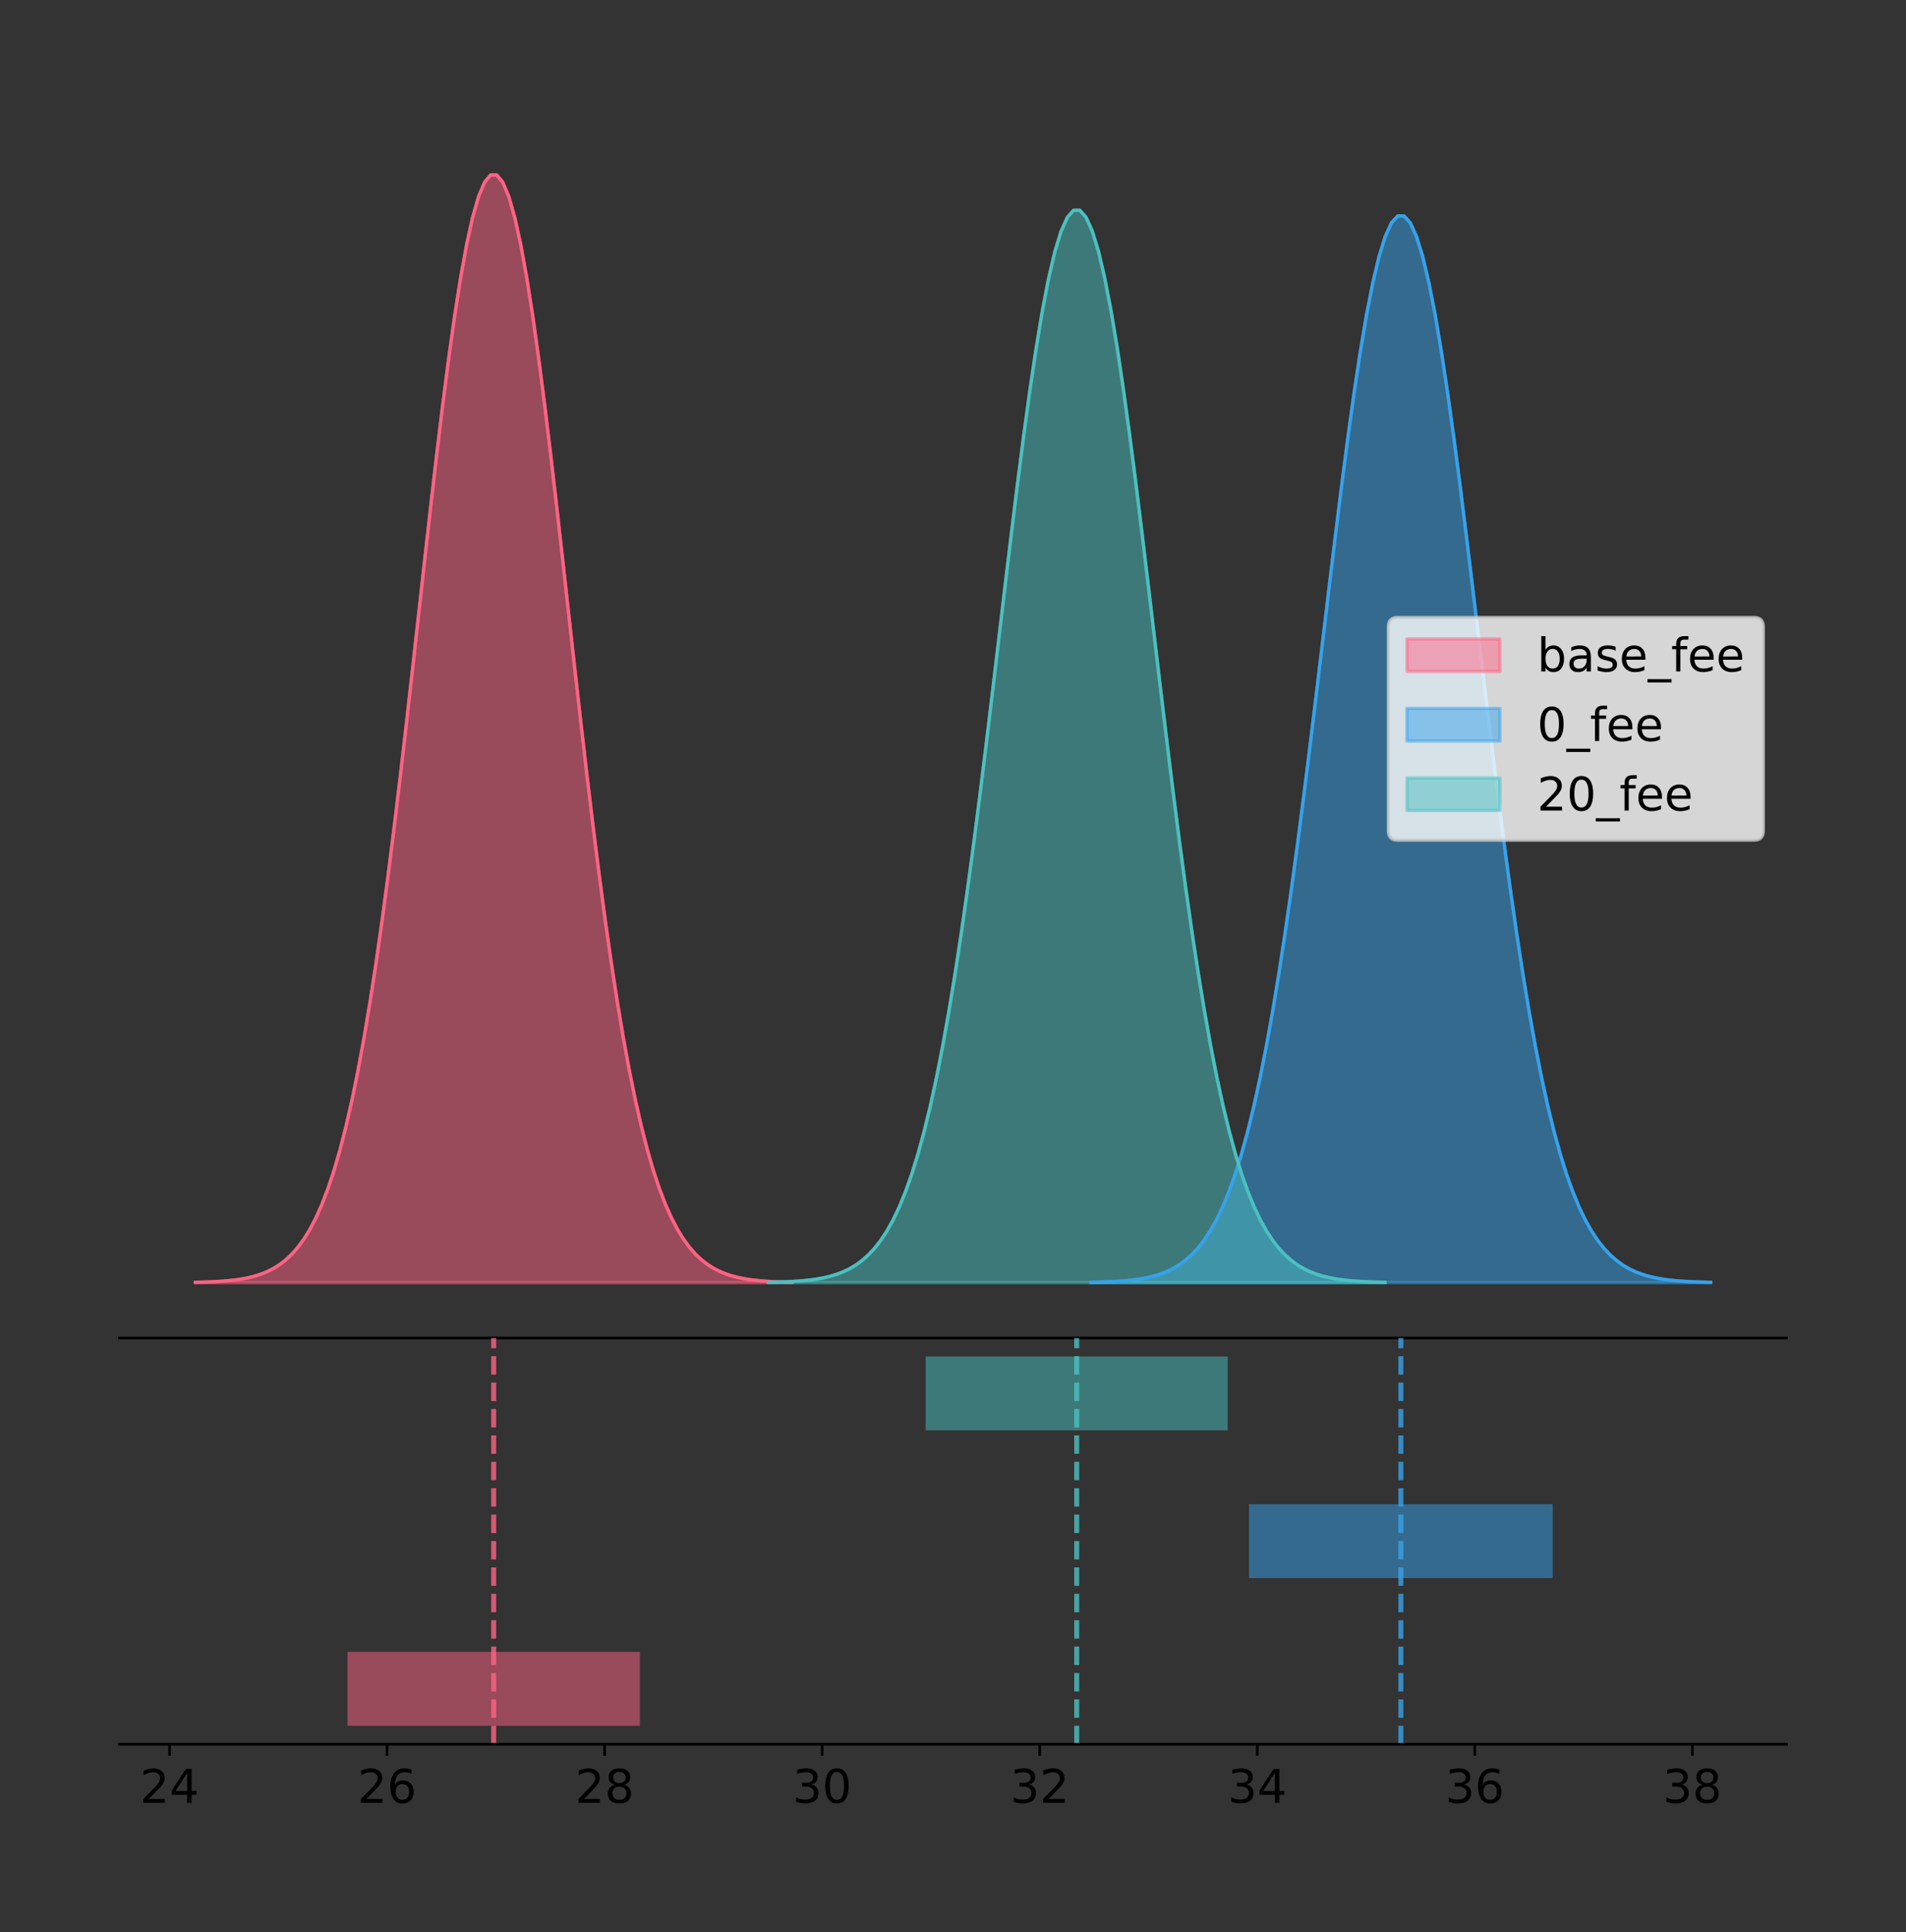 <?xml version="1.0" encoding="utf-8" standalone="no"?>
<!DOCTYPE svg PUBLIC "-//W3C//DTD SVG 1.1//EN"
  "http://www.w3.org/Graphics/SVG/1.1/DTD/svg11.dtd">
<!-- Created with matplotlib (https://matplotlib.org/) -->
<svg height="581.789pt" version="1.1" viewBox="0 0 574.2 581.789" width="574.2pt" xmlns="http://www.w3.org/2000/svg" xmlns:xlink="http://www.w3.org/1999/xlink">
 <rect x="0" y="0" width="574.2" height="581.789" fill="#333333" stroke="none"/>
 <defs>
  <style type="text/css">
*{stroke-linecap:butt;stroke-linejoin:round;}
  </style>
 </defs>
 <g id="figure_1">
  <g id="patch_1">
   <path d="M 0 581.789 
L 574.2 581.789 
L 574.2 0 
L 0 0 
z
" style="fill:none;"/>
  </g>
  <g id="axes_1">
   <g id="patch_2">
    <path d="M 36 402.93 
L 538.2 402.93 
L 538.2 36 
L 36 36 
z
" style="fill:none;"/>
   </g>
   <g id="PolyCollection_1">
    <defs>
     <path d="M 58.827 -195.538 
L 58.827 -195.65 
L 60.643 -195.692 
L 62.46 -195.749 
L 64.276 -195.825 
L 66.092 -195.925 
L 67.908 -196.058 
L 69.724 -196.23 
L 71.54 -196.455 
L 73.356 -196.744 
L 75.172 -197.115 
L 76.989 -197.585 
L 78.805 -198.179 
L 80.621 -198.923 
L 82.437 -199.848 
L 84.253 -200.99 
L 86.069 -202.39 
L 87.885 -204.093 
L 89.701 -206.151 
L 91.518 -208.617 
L 93.334 -211.552 
L 95.15 -215.017 
L 96.966 -219.078 
L 98.782 -223.801 
L 100.598 -229.25 
L 102.414 -235.488 
L 104.23 -242.572 
L 106.047 -250.552 
L 107.863 -259.468 
L 109.679 -269.344 
L 111.495 -280.192 
L 113.311 -292.002 
L 115.127 -304.744 
L 116.943 -318.365 
L 118.759 -332.786 
L 120.576 -347.901 
L 122.392 -363.58 
L 124.208 -379.667 
L 126.024 -395.98 
L 127.84 -412.318 
L 129.656 -428.462 
L 131.472 -444.18 
L 133.288 -459.23 
L 135.105 -473.372 
L 136.921 -486.366 
L 138.737 -497.987 
L 140.553 -508.025 
L 142.369 -516.294 
L 144.185 -522.64 
L 146.001 -526.94 
L 147.817 -529.111 
L 149.634 -529.111 
L 151.45 -526.94 
L 153.266 -522.64 
L 155.082 -516.294 
L 156.898 -508.025 
L 158.714 -497.987 
L 160.53 -486.366 
L 162.347 -473.372 
L 164.163 -459.23 
L 165.979 -444.18 
L 167.795 -428.462 
L 169.611 -412.318 
L 171.427 -395.98 
L 173.243 -379.667 
L 175.059 -363.58 
L 176.876 -347.901 
L 178.692 -332.786 
L 180.508 -318.365 
L 182.324 -304.744 
L 184.14 -292.002 
L 185.956 -280.192 
L 187.772 -269.344 
L 189.588 -259.468 
L 191.405 -250.552 
L 193.221 -242.572 
L 195.037 -235.488 
L 196.853 -229.25 
L 198.669 -223.801 
L 200.485 -219.078 
L 202.301 -215.017 
L 204.117 -211.552 
L 205.934 -208.617 
L 207.75 -206.151 
L 209.566 -204.093 
L 211.382 -202.39 
L 213.198 -200.99 
L 215.014 -199.848 
L 216.83 -198.923 
L 218.646 -198.179 
L 220.463 -197.585 
L 222.279 -197.115 
L 224.095 -196.744 
L 225.911 -196.455 
L 227.727 -196.23 
L 229.543 -196.058 
L 231.359 -195.925 
L 233.175 -195.825 
L 234.992 -195.749 
L 236.808 -195.692 
L 238.624 -195.65 
L 238.624 -195.538 
L 238.624 -195.538 
L 236.808 -195.538 
L 234.992 -195.538 
L 233.175 -195.538 
L 231.359 -195.538 
L 229.543 -195.538 
L 227.727 -195.538 
L 225.911 -195.538 
L 224.095 -195.538 
L 222.279 -195.538 
L 220.463 -195.538 
L 218.646 -195.538 
L 216.83 -195.538 
L 215.014 -195.538 
L 213.198 -195.538 
L 211.382 -195.538 
L 209.566 -195.538 
L 207.75 -195.538 
L 205.934 -195.538 
L 204.117 -195.538 
L 202.301 -195.538 
L 200.485 -195.538 
L 198.669 -195.538 
L 196.853 -195.538 
L 195.037 -195.538 
L 193.221 -195.538 
L 191.405 -195.538 
L 189.588 -195.538 
L 187.772 -195.538 
L 185.956 -195.538 
L 184.14 -195.538 
L 182.324 -195.538 
L 180.508 -195.538 
L 178.692 -195.538 
L 176.876 -195.538 
L 175.059 -195.538 
L 173.243 -195.538 
L 171.427 -195.538 
L 169.611 -195.538 
L 167.795 -195.538 
L 165.979 -195.538 
L 164.163 -195.538 
L 162.347 -195.538 
L 160.53 -195.538 
L 158.714 -195.538 
L 156.898 -195.538 
L 155.082 -195.538 
L 153.266 -195.538 
L 151.45 -195.538 
L 149.634 -195.538 
L 147.817 -195.538 
L 146.001 -195.538 
L 144.185 -195.538 
L 142.369 -195.538 
L 140.553 -195.538 
L 138.737 -195.538 
L 136.921 -195.538 
L 135.105 -195.538 
L 133.288 -195.538 
L 131.472 -195.538 
L 129.656 -195.538 
L 127.84 -195.538 
L 126.024 -195.538 
L 124.208 -195.538 
L 122.392 -195.538 
L 120.576 -195.538 
L 118.759 -195.538 
L 116.943 -195.538 
L 115.127 -195.538 
L 113.311 -195.538 
L 111.495 -195.538 
L 109.679 -195.538 
L 107.863 -195.538 
L 106.047 -195.538 
L 104.23 -195.538 
L 102.414 -195.538 
L 100.598 -195.538 
L 98.782 -195.538 
L 96.966 -195.538 
L 95.15 -195.538 
L 93.334 -195.538 
L 91.518 -195.538 
L 89.701 -195.538 
L 87.885 -195.538 
L 86.069 -195.538 
L 84.253 -195.538 
L 82.437 -195.538 
L 80.621 -195.538 
L 78.805 -195.538 
L 76.989 -195.538 
L 75.172 -195.538 
L 73.356 -195.538 
L 71.54 -195.538 
L 69.724 -195.538 
L 67.908 -195.538 
L 66.092 -195.538 
L 64.276 -195.538 
L 62.46 -195.538 
L 60.643 -195.538 
L 58.827 -195.538 
z
" id="md618521362" style="stroke:#ff6384;stroke-opacity:0.5;"/>
    </defs>
    <g clip-path="url(#p215f5ff9fc)">
     <use style="fill:#ff6384;fill-opacity:0.5;stroke:#ff6384;stroke-opacity:0.5;" x="0" xlink:href="#md618521362" y="581.789"/>
    </g>
   </g>
   <g id="PolyCollection_2">
    <defs>
     <path d="M 328.67 -195.538 
L 328.67 -195.646 
L 330.556 -195.687 
L 332.442 -195.741 
L 334.327 -195.814 
L 336.213 -195.911 
L 338.099 -196.038 
L 339.985 -196.205 
L 341.871 -196.421 
L 343.757 -196.7 
L 345.643 -197.056 
L 347.529 -197.51 
L 349.415 -198.081 
L 351.3 -198.798 
L 353.186 -199.688 
L 355.072 -200.788 
L 356.958 -202.137 
L 358.844 -203.777 
L 360.73 -205.758 
L 362.616 -208.133 
L 364.502 -210.959 
L 366.388 -214.296 
L 368.273 -218.207 
L 370.159 -222.755 
L 372.045 -228.003 
L 373.931 -234.01 
L 375.817 -240.832 
L 377.703 -248.517 
L 379.589 -257.103 
L 381.475 -266.614 
L 383.361 -277.061 
L 385.246 -288.434 
L 387.132 -300.705 
L 389.018 -313.822 
L 390.904 -327.709 
L 392.79 -342.265 
L 394.676 -357.364 
L 396.562 -372.856 
L 398.448 -388.565 
L 400.334 -404.299 
L 402.219 -419.846 
L 404.105 -434.982 
L 405.991 -449.476 
L 407.877 -463.094 
L 409.763 -475.608 
L 411.649 -486.799 
L 413.535 -496.465 
L 415.421 -504.429 
L 417.307 -510.54 
L 419.192 -514.681 
L 421.078 -516.771 
L 422.964 -516.771 
L 424.85 -514.681 
L 426.736 -510.54 
L 428.622 -504.429 
L 430.508 -496.465 
L 432.394 -486.799 
L 434.28 -475.608 
L 436.165 -463.094 
L 438.051 -449.476 
L 439.937 -434.982 
L 441.823 -419.846 
L 443.709 -404.299 
L 445.595 -388.565 
L 447.481 -372.856 
L 449.367 -357.364 
L 451.253 -342.265 
L 453.138 -327.709 
L 455.024 -313.822 
L 456.91 -300.705 
L 458.796 -288.434 
L 460.682 -277.061 
L 462.568 -266.614 
L 464.454 -257.103 
L 466.34 -248.517 
L 468.226 -240.832 
L 470.111 -234.01 
L 471.997 -228.003 
L 473.883 -222.755 
L 475.769 -218.207 
L 477.655 -214.296 
L 479.541 -210.959 
L 481.427 -208.133 
L 483.313 -205.758 
L 485.199 -203.777 
L 487.084 -202.137 
L 488.97 -200.788 
L 490.856 -199.688 
L 492.742 -198.798 
L 494.628 -198.081 
L 496.514 -197.51 
L 498.4 -197.056 
L 500.286 -196.7 
L 502.172 -196.421 
L 504.057 -196.205 
L 505.943 -196.038 
L 507.829 -195.911 
L 509.715 -195.814 
L 511.601 -195.741 
L 513.487 -195.687 
L 515.373 -195.646 
L 515.373 -195.538 
L 515.373 -195.538 
L 513.487 -195.538 
L 511.601 -195.538 
L 509.715 -195.538 
L 507.829 -195.538 
L 505.943 -195.538 
L 504.057 -195.538 
L 502.172 -195.538 
L 500.286 -195.538 
L 498.4 -195.538 
L 496.514 -195.538 
L 494.628 -195.538 
L 492.742 -195.538 
L 490.856 -195.538 
L 488.97 -195.538 
L 487.084 -195.538 
L 485.199 -195.538 
L 483.313 -195.538 
L 481.427 -195.538 
L 479.541 -195.538 
L 477.655 -195.538 
L 475.769 -195.538 
L 473.883 -195.538 
L 471.997 -195.538 
L 470.111 -195.538 
L 468.226 -195.538 
L 466.34 -195.538 
L 464.454 -195.538 
L 462.568 -195.538 
L 460.682 -195.538 
L 458.796 -195.538 
L 456.91 -195.538 
L 455.024 -195.538 
L 453.138 -195.538 
L 451.253 -195.538 
L 449.367 -195.538 
L 447.481 -195.538 
L 445.595 -195.538 
L 443.709 -195.538 
L 441.823 -195.538 
L 439.937 -195.538 
L 438.051 -195.538 
L 436.165 -195.538 
L 434.28 -195.538 
L 432.394 -195.538 
L 430.508 -195.538 
L 428.622 -195.538 
L 426.736 -195.538 
L 424.85 -195.538 
L 422.964 -195.538 
L 421.078 -195.538 
L 419.192 -195.538 
L 417.307 -195.538 
L 415.421 -195.538 
L 413.535 -195.538 
L 411.649 -195.538 
L 409.763 -195.538 
L 407.877 -195.538 
L 405.991 -195.538 
L 404.105 -195.538 
L 402.219 -195.538 
L 400.334 -195.538 
L 398.448 -195.538 
L 396.562 -195.538 
L 394.676 -195.538 
L 392.79 -195.538 
L 390.904 -195.538 
L 389.018 -195.538 
L 387.132 -195.538 
L 385.246 -195.538 
L 383.361 -195.538 
L 381.475 -195.538 
L 379.589 -195.538 
L 377.703 -195.538 
L 375.817 -195.538 
L 373.931 -195.538 
L 372.045 -195.538 
L 370.159 -195.538 
L 368.273 -195.538 
L 366.388 -195.538 
L 364.502 -195.538 
L 362.616 -195.538 
L 360.73 -195.538 
L 358.844 -195.538 
L 356.958 -195.538 
L 355.072 -195.538 
L 353.186 -195.538 
L 351.3 -195.538 
L 349.415 -195.538 
L 347.529 -195.538 
L 345.643 -195.538 
L 343.757 -195.538 
L 341.871 -195.538 
L 339.985 -195.538 
L 338.099 -195.538 
L 336.213 -195.538 
L 334.327 -195.538 
L 332.442 -195.538 
L 330.556 -195.538 
L 328.67 -195.538 
z
" id="m58fde2a983" style="stroke:#36a2eb;stroke-opacity:0.5;"/>
    </defs>
    <g clip-path="url(#p215f5ff9fc)">
     <use style="fill:#36a2eb;fill-opacity:0.5;stroke:#36a2eb;stroke-opacity:0.5;" x="0" xlink:href="#m58fde2a983" y="581.789"/>
    </g>
   </g>
   <g id="PolyCollection_3">
    <defs>
     <path d="M 231.506 -195.538 
L 231.506 -195.646 
L 233.382 -195.687 
L 235.258 -195.742 
L 237.134 -195.816 
L 239.01 -195.913 
L 240.886 -196.041 
L 242.763 -196.208 
L 244.639 -196.426 
L 246.515 -196.706 
L 248.391 -197.064 
L 250.267 -197.52 
L 252.143 -198.095 
L 254.019 -198.815 
L 255.895 -199.71 
L 257.771 -200.816 
L 259.647 -202.171 
L 261.523 -203.82 
L 263.399 -205.812 
L 265.275 -208.2 
L 267.151 -211.04 
L 269.027 -214.395 
L 270.903 -218.327 
L 272.779 -222.899 
L 274.655 -228.174 
L 276.531 -234.213 
L 278.407 -241.071 
L 280.283 -248.796 
L 282.159 -257.427 
L 284.035 -266.988 
L 285.911 -277.49 
L 287.787 -288.923 
L 289.663 -301.259 
L 291.539 -314.445 
L 293.415 -328.405 
L 295.291 -343.038 
L 297.167 -358.217 
L 299.043 -373.79 
L 300.919 -389.582 
L 302.795 -405.399 
L 304.671 -421.028 
L 306.547 -436.243 
L 308.423 -450.813 
L 310.299 -464.503 
L 312.175 -477.083 
L 314.051 -488.333 
L 315.927 -498.05 
L 317.803 -506.056 
L 319.679 -512.199 
L 321.555 -516.362 
L 323.431 -518.463 
L 325.307 -518.463 
L 327.183 -516.362 
L 329.059 -512.199 
L 330.935 -506.056 
L 332.811 -498.05 
L 334.687 -488.333 
L 336.563 -477.083 
L 338.439 -464.503 
L 340.315 -450.813 
L 342.191 -436.243 
L 344.067 -421.028 
L 345.943 -405.399 
L 347.819 -389.582 
L 349.695 -373.79 
L 351.571 -358.217 
L 353.447 -343.038 
L 355.323 -328.405 
L 357.199 -314.445 
L 359.075 -301.259 
L 360.951 -288.923 
L 362.827 -277.49 
L 364.703 -266.988 
L 366.579 -257.427 
L 368.455 -248.796 
L 370.331 -241.071 
L 372.207 -234.213 
L 374.083 -228.174 
L 375.959 -222.899 
L 377.835 -218.327 
L 379.711 -214.395 
L 381.587 -211.04 
L 383.463 -208.2 
L 385.339 -205.812 
L 387.215 -203.82 
L 389.091 -202.171 
L 390.967 -200.816 
L 392.843 -199.71 
L 394.719 -198.815 
L 396.595 -198.095 
L 398.471 -197.52 
L 400.347 -197.064 
L 402.223 -196.706 
L 404.099 -196.426 
L 405.975 -196.208 
L 407.851 -196.041 
L 409.727 -195.913 
L 411.603 -195.816 
L 413.479 -195.742 
L 415.355 -195.687 
L 417.231 -195.646 
L 417.231 -195.538 
L 417.231 -195.538 
L 415.355 -195.538 
L 413.479 -195.538 
L 411.603 -195.538 
L 409.727 -195.538 
L 407.851 -195.538 
L 405.975 -195.538 
L 404.099 -195.538 
L 402.223 -195.538 
L 400.347 -195.538 
L 398.471 -195.538 
L 396.595 -195.538 
L 394.719 -195.538 
L 392.843 -195.538 
L 390.967 -195.538 
L 389.091 -195.538 
L 387.215 -195.538 
L 385.339 -195.538 
L 383.463 -195.538 
L 381.587 -195.538 
L 379.711 -195.538 
L 377.835 -195.538 
L 375.959 -195.538 
L 374.083 -195.538 
L 372.207 -195.538 
L 370.331 -195.538 
L 368.455 -195.538 
L 366.579 -195.538 
L 364.703 -195.538 
L 362.827 -195.538 
L 360.951 -195.538 
L 359.075 -195.538 
L 357.199 -195.538 
L 355.323 -195.538 
L 353.447 -195.538 
L 351.571 -195.538 
L 349.695 -195.538 
L 347.819 -195.538 
L 345.943 -195.538 
L 344.067 -195.538 
L 342.191 -195.538 
L 340.315 -195.538 
L 338.439 -195.538 
L 336.563 -195.538 
L 334.687 -195.538 
L 332.811 -195.538 
L 330.935 -195.538 
L 329.059 -195.538 
L 327.183 -195.538 
L 325.307 -195.538 
L 323.431 -195.538 
L 321.555 -195.538 
L 319.679 -195.538 
L 317.803 -195.538 
L 315.927 -195.538 
L 314.051 -195.538 
L 312.175 -195.538 
L 310.299 -195.538 
L 308.423 -195.538 
L 306.547 -195.538 
L 304.671 -195.538 
L 302.795 -195.538 
L 300.919 -195.538 
L 299.043 -195.538 
L 297.167 -195.538 
L 295.291 -195.538 
L 293.415 -195.538 
L 291.539 -195.538 
L 289.663 -195.538 
L 287.787 -195.538 
L 285.911 -195.538 
L 284.035 -195.538 
L 282.159 -195.538 
L 280.283 -195.538 
L 278.407 -195.538 
L 276.531 -195.538 
L 274.655 -195.538 
L 272.779 -195.538 
L 270.903 -195.538 
L 269.027 -195.538 
L 267.151 -195.538 
L 265.275 -195.538 
L 263.399 -195.538 
L 261.523 -195.538 
L 259.647 -195.538 
L 257.771 -195.538 
L 255.895 -195.538 
L 254.019 -195.538 
L 252.143 -195.538 
L 250.267 -195.538 
L 248.391 -195.538 
L 246.515 -195.538 
L 244.639 -195.538 
L 242.763 -195.538 
L 240.886 -195.538 
L 239.01 -195.538 
L 237.134 -195.538 
L 235.258 -195.538 
L 233.382 -195.538 
L 231.506 -195.538 
z
" id="m5b2004349d" style="stroke:#4bc0c0;stroke-opacity:0.5;"/>
    </defs>
    <g clip-path="url(#p215f5ff9fc)">
     <use style="fill:#4bc0c0;fill-opacity:0.5;stroke:#4bc0c0;stroke-opacity:0.5;" x="0" xlink:href="#m5b2004349d" y="581.789"/>
    </g>
   </g>
   <g id="line2d_1">
    <path clip-path="url(#p215f5ff9fc)" d="M 58.827 386.139 
L 60.643 386.097 
L 62.46 386.04 
L 64.276 385.965 
L 66.092 385.864 
L 67.908 385.732 
L 69.724 385.559 
L 71.54 385.334 
L 73.356 385.045 
L 75.172 384.675 
L 76.989 384.204 
L 78.805 383.61 
L 80.621 382.867 
L 82.437 381.941 
L 84.253 380.799 
L 86.069 379.399 
L 87.885 377.696 
L 89.701 375.639 
L 91.518 373.172 
L 93.334 370.238 
L 95.15 366.772 
L 96.966 362.711 
L 98.782 357.989 
L 100.598 352.539 
L 102.414 346.301 
L 104.23 339.217 
L 106.047 331.237 
L 107.863 322.322 
L 109.679 312.445 
L 111.495 301.597 
L 113.311 289.787 
L 115.127 277.045 
L 116.943 263.424 
L 118.759 249.004 
L 120.576 233.888 
L 122.392 218.209 
L 124.208 202.123 
L 126.024 185.809 
L 127.84 169.471 
L 129.656 153.327 
L 131.472 137.61 
L 133.288 122.559 
L 135.105 108.418 
L 136.921 95.423 
L 138.737 83.803 
L 140.553 73.765 
L 142.369 65.495 
L 144.185 59.15 
L 146.001 54.85 
L 147.817 52.679 
L 149.634 52.679 
L 151.45 54.85 
L 153.266 59.15 
L 155.082 65.495 
L 156.898 73.765 
L 158.714 83.803 
L 160.53 95.423 
L 162.347 108.418 
L 164.163 122.559 
L 165.979 137.61 
L 167.795 153.327 
L 169.611 169.471 
L 171.427 185.809 
L 173.243 202.123 
L 175.059 218.209 
L 176.876 233.888 
L 178.692 249.004 
L 180.508 263.424 
L 182.324 277.045 
L 184.14 289.787 
L 185.956 301.597 
L 187.772 312.445 
L 189.588 322.322 
L 191.405 331.237 
L 193.221 339.217 
L 195.037 346.301 
L 196.853 352.539 
L 198.669 357.989 
L 200.485 362.711 
L 202.301 366.772 
L 204.117 370.238 
L 205.934 373.172 
L 207.75 375.639 
L 209.566 377.696 
L 211.382 379.399 
L 213.198 380.799 
L 215.014 381.941 
L 216.83 382.867 
L 218.646 383.61 
L 220.463 384.204 
L 222.279 384.675 
L 224.095 385.045 
L 225.911 385.334 
L 227.727 385.559 
L 229.543 385.732 
L 231.359 385.864 
L 233.175 385.965 
L 234.992 386.04 
L 236.808 386.097 
L 238.624 386.139 
" style="fill:none;stroke:#ff6384;stroke-linecap:square;"/>
   </g>
   <g id="line2d_2">
    <path clip-path="url(#p215f5ff9fc)" d="M 328.67 386.144 
L 330.556 386.103 
L 332.442 386.048 
L 334.327 385.975 
L 336.213 385.878 
L 338.099 385.751 
L 339.985 385.584 
L 341.871 385.368 
L 343.757 385.09 
L 345.643 384.733 
L 347.529 384.28 
L 349.415 383.708 
L 351.3 382.992 
L 353.186 382.101 
L 355.072 381.001 
L 356.958 379.653 
L 358.844 378.012 
L 360.73 376.031 
L 362.616 373.656 
L 364.502 370.83 
L 366.388 367.493 
L 368.273 363.582 
L 370.159 359.034 
L 372.045 353.787 
L 373.931 347.779 
L 375.817 340.957 
L 377.703 333.272 
L 379.589 324.686 
L 381.475 315.175 
L 383.361 304.729 
L 385.246 293.356 
L 387.132 281.085 
L 389.018 267.968 
L 390.904 254.081 
L 392.79 239.524 
L 394.676 224.425 
L 396.562 208.934 
L 398.448 193.224 
L 400.334 177.49 
L 402.219 161.943 
L 404.105 146.807 
L 405.991 132.313 
L 407.877 118.695 
L 409.763 106.181 
L 411.649 94.991 
L 413.535 85.324 
L 415.421 77.36 
L 417.307 71.25 
L 419.192 67.109 
L 421.078 65.018 
L 422.964 65.018 
L 424.85 67.109 
L 426.736 71.25 
L 428.622 77.36 
L 430.508 85.324 
L 432.394 94.991 
L 434.28 106.181 
L 436.165 118.695 
L 438.051 132.313 
L 439.937 146.807 
L 441.823 161.943 
L 443.709 177.49 
L 445.595 193.224 
L 447.481 208.934 
L 449.367 224.425 
L 451.253 239.524 
L 453.138 254.081 
L 455.024 267.968 
L 456.91 281.085 
L 458.796 293.356 
L 460.682 304.729 
L 462.568 315.175 
L 464.454 324.686 
L 466.34 333.272 
L 468.226 340.957 
L 470.111 347.779 
L 471.997 353.787 
L 473.883 359.034 
L 475.769 363.582 
L 477.655 367.493 
L 479.541 370.83 
L 481.427 373.656 
L 483.313 376.031 
L 485.199 378.012 
L 487.084 379.653 
L 488.97 381.001 
L 490.856 382.101 
L 492.742 382.992 
L 494.628 383.708 
L 496.514 384.28 
L 498.4 384.733 
L 500.286 385.09 
L 502.172 385.368 
L 504.057 385.584 
L 505.943 385.751 
L 507.829 385.878 
L 509.715 385.975 
L 511.601 386.048 
L 513.487 386.103 
L 515.373 386.144 
" style="fill:none;stroke:#36a2eb;stroke-linecap:square;"/>
   </g>
   <g id="line2d_3">
    <path clip-path="url(#p215f5ff9fc)" d="M 231.506 386.143 
L 233.382 386.102 
L 235.258 386.047 
L 237.134 385.974 
L 239.01 385.876 
L 240.886 385.748 
L 242.763 385.581 
L 244.639 385.364 
L 246.515 385.084 
L 248.391 384.725 
L 250.267 384.269 
L 252.143 383.695 
L 254.019 382.975 
L 255.895 382.079 
L 257.771 380.973 
L 259.647 379.618 
L 261.523 377.969 
L 263.399 375.977 
L 265.275 373.59 
L 267.151 370.749 
L 269.027 367.394 
L 270.903 363.463 
L 272.779 358.891 
L 274.655 353.616 
L 276.531 347.577 
L 278.407 340.718 
L 280.283 332.993 
L 282.159 324.362 
L 284.035 314.801 
L 285.911 304.299 
L 287.787 292.866 
L 289.663 280.531 
L 291.539 267.345 
L 293.415 253.384 
L 295.291 238.751 
L 297.167 223.573 
L 299.043 208 
L 300.919 192.207 
L 302.795 176.39 
L 304.671 160.762 
L 306.547 145.546 
L 308.423 130.976 
L 310.299 117.286 
L 312.175 104.706 
L 314.051 93.457 
L 315.927 83.739 
L 317.803 75.733 
L 319.679 69.591 
L 321.555 65.428 
L 323.431 63.326 
L 325.307 63.326 
L 327.183 65.428 
L 329.059 69.591 
L 330.935 75.733 
L 332.811 83.739 
L 334.687 93.457 
L 336.563 104.706 
L 338.439 117.286 
L 340.315 130.976 
L 342.191 145.546 
L 344.067 160.762 
L 345.943 176.39 
L 347.819 192.207 
L 349.695 208 
L 351.571 223.573 
L 353.447 238.751 
L 355.323 253.384 
L 357.199 267.345 
L 359.075 280.531 
L 360.951 292.866 
L 362.827 304.299 
L 364.703 314.801 
L 366.579 324.362 
L 368.455 332.993 
L 370.331 340.718 
L 372.207 347.577 
L 374.083 353.616 
L 375.959 358.891 
L 377.835 363.463 
L 379.711 367.394 
L 381.587 370.749 
L 383.463 373.59 
L 385.339 375.977 
L 387.215 377.969 
L 389.091 379.618 
L 390.967 380.973 
L 392.843 382.079 
L 394.719 382.975 
L 396.595 383.695 
L 398.471 384.269 
L 400.347 384.725 
L 402.223 385.084 
L 404.099 385.364 
L 405.975 385.581 
L 407.851 385.748 
L 409.727 385.876 
L 411.603 385.974 
L 413.479 386.047 
L 415.355 386.102 
L 417.231 386.143 
" style="fill:none;stroke:#4bc0c0;stroke-linecap:square;"/>
   </g>
   <g id="patch_3">
    <path d="M 36 402.93 
L 538.2 402.93 
" style="fill:none;stroke:#000000;stroke-linecap:square;stroke-linejoin:miter;stroke-width:0.8;"/>
   </g>
   <g id="legend_1">
    <g id="patch_4">
     <path d="M 421.068 252.973 
L 528.4 252.973 
Q 531.2 252.973 531.2 250.173 
L 531.2 188.757 
Q 531.2 185.957 528.4 185.957 
L 421.068 185.957 
Q 418.268 185.957 418.268 188.757 
L 418.268 250.173 
Q 418.268 252.973 421.068 252.973 
z
" style="fill:#ffffff;opacity:0.8;stroke:#cccccc;stroke-linejoin:miter;"/>
    </g>
    <g id="patch_5">
     <path d="M 423.868 202.195 
L 451.868 202.195 
L 451.868 192.395 
L 423.868 192.395 
z
" style="fill:#ff6384;opacity:0.5;stroke:#ff6384;stroke-linejoin:miter;"/>
    </g>
    <g id="text_1">
     <!-- base_fee -->
     <defs>
      <path d="M 48.688 27.297 
Q 48.688 37.203 44.609 42.844 
Q 40.531 48.484 33.406 48.484 
Q 26.266 48.484 22.188 42.844 
Q 18.109 37.203 18.109 27.297 
Q 18.109 17.391 22.188 11.75 
Q 26.266 6.109 33.406 6.109 
Q 40.531 6.109 44.609 11.75 
Q 48.688 17.391 48.688 27.297 
z
M 18.109 46.391 
Q 20.953 51.266 25.266 53.625 
Q 29.594 56 35.594 56 
Q 45.562 56 51.781 48.094 
Q 58.016 40.188 58.016 27.297 
Q 58.016 14.406 51.781 6.484 
Q 45.562 -1.422 35.594 -1.422 
Q 29.594 -1.422 25.266 0.953 
Q 20.953 3.328 18.109 8.203 
L 18.109 0 
L 9.078 0 
L 9.078 75.984 
L 18.109 75.984 
z
" id="DejaVuSans-98"/>
      <path d="M 34.281 27.484 
Q 23.391 27.484 19.188 25 
Q 14.984 22.516 14.984 16.5 
Q 14.984 11.719 18.141 8.906 
Q 21.297 6.109 26.703 6.109 
Q 34.188 6.109 38.703 11.406 
Q 43.219 16.703 43.219 25.484 
L 43.219 27.484 
z
M 52.203 31.203 
L 52.203 0 
L 43.219 0 
L 43.219 8.297 
Q 40.141 3.328 35.547 0.953 
Q 30.953 -1.422 24.312 -1.422 
Q 15.922 -1.422 10.953 3.297 
Q 6 8.016 6 15.922 
Q 6 25.141 12.172 29.828 
Q 18.359 34.516 30.609 34.516 
L 43.219 34.516 
L 43.219 35.406 
Q 43.219 41.609 39.141 45 
Q 35.062 48.391 27.688 48.391 
Q 23 48.391 18.547 47.266 
Q 14.109 46.141 10.016 43.891 
L 10.016 52.203 
Q 14.938 54.109 19.578 55.047 
Q 24.219 56 28.609 56 
Q 40.484 56 46.344 49.844 
Q 52.203 43.703 52.203 31.203 
z
" id="DejaVuSans-97"/>
      <path d="M 44.281 53.078 
L 44.281 44.578 
Q 40.484 46.531 36.375 47.5 
Q 32.281 48.484 27.875 48.484 
Q 21.188 48.484 17.844 46.438 
Q 14.5 44.391 14.5 40.281 
Q 14.5 37.156 16.891 35.375 
Q 19.281 33.594 26.516 31.984 
L 29.594 31.297 
Q 39.156 29.25 43.188 25.516 
Q 47.219 21.781 47.219 15.094 
Q 47.219 7.469 41.188 3.016 
Q 35.156 -1.422 24.609 -1.422 
Q 20.219 -1.422 15.453 -0.562 
Q 10.688 0.297 5.422 2 
L 5.422 11.281 
Q 10.406 8.688 15.234 7.391 
Q 20.062 6.109 24.812 6.109 
Q 31.156 6.109 34.562 8.281 
Q 37.984 10.453 37.984 14.406 
Q 37.984 18.062 35.516 20.016 
Q 33.062 21.969 24.703 23.781 
L 21.578 24.516 
Q 13.234 26.266 9.516 29.906 
Q 5.812 33.547 5.812 39.891 
Q 5.812 47.609 11.281 51.797 
Q 16.75 56 26.812 56 
Q 31.781 56 36.172 55.266 
Q 40.578 54.547 44.281 53.078 
z
" id="DejaVuSans-115"/>
      <path d="M 56.203 29.594 
L 56.203 25.203 
L 14.891 25.203 
Q 15.484 15.922 20.484 11.062 
Q 25.484 6.203 34.422 6.203 
Q 39.594 6.203 44.453 7.469 
Q 49.312 8.734 54.109 11.281 
L 54.109 2.781 
Q 49.266 0.734 44.188 -0.344 
Q 39.109 -1.422 33.891 -1.422 
Q 20.797 -1.422 13.156 6.188 
Q 5.516 13.812 5.516 26.812 
Q 5.516 40.234 12.766 48.109 
Q 20.016 56 32.328 56 
Q 43.359 56 49.781 48.891 
Q 56.203 41.797 56.203 29.594 
z
M 47.219 32.234 
Q 47.125 39.594 43.094 43.984 
Q 39.062 48.391 32.422 48.391 
Q 24.906 48.391 20.391 44.141 
Q 15.875 39.891 15.188 32.172 
z
" id="DejaVuSans-101"/>
      <path d="M 50.984 -16.609 
L 50.984 -23.578 
L -0.984 -23.578 
L -0.984 -16.609 
z
" id="DejaVuSans-95"/>
      <path d="M 37.109 75.984 
L 37.109 68.5 
L 28.516 68.5 
Q 23.688 68.5 21.797 66.547 
Q 19.922 64.594 19.922 59.516 
L 19.922 54.688 
L 34.719 54.688 
L 34.719 47.703 
L 19.922 47.703 
L 19.922 0 
L 10.891 0 
L 10.891 47.703 
L 2.297 47.703 
L 2.297 54.688 
L 10.891 54.688 
L 10.891 58.5 
Q 10.891 67.625 15.141 71.797 
Q 19.391 75.984 28.609 75.984 
z
" id="DejaVuSans-102"/>
     </defs>
     <g transform="translate(463.068 202.195)scale(0.14 -0.14)">
      <use xlink:href="#DejaVuSans-98"/>
      <use x="63.477" xlink:href="#DejaVuSans-97"/>
      <use x="124.756" xlink:href="#DejaVuSans-115"/>
      <use x="176.855" xlink:href="#DejaVuSans-101"/>
      <use x="238.379" xlink:href="#DejaVuSans-95"/>
      <use x="288.379" xlink:href="#DejaVuSans-102"/>
      <use x="323.584" xlink:href="#DejaVuSans-101"/>
      <use x="385.107" xlink:href="#DejaVuSans-101"/>
     </g>
    </g>
    <g id="patch_6">
     <path d="M 423.868 223.133 
L 451.868 223.133 
L 451.868 213.333 
L 423.868 213.333 
z
" style="fill:#36a2eb;opacity:0.5;stroke:#36a2eb;stroke-linejoin:miter;"/>
    </g>
    <g id="text_2">
     <!-- 0_fee -->
     <defs>
      <path d="M 31.781 66.406 
Q 24.172 66.406 20.328 58.906 
Q 16.5 51.422 16.5 36.375 
Q 16.5 21.391 20.328 13.891 
Q 24.172 6.391 31.781 6.391 
Q 39.453 6.391 43.281 13.891 
Q 47.125 21.391 47.125 36.375 
Q 47.125 51.422 43.281 58.906 
Q 39.453 66.406 31.781 66.406 
z
M 31.781 74.219 
Q 44.047 74.219 50.516 64.516 
Q 56.984 54.828 56.984 36.375 
Q 56.984 17.969 50.516 8.266 
Q 44.047 -1.422 31.781 -1.422 
Q 19.531 -1.422 13.062 8.266 
Q 6.594 17.969 6.594 36.375 
Q 6.594 54.828 13.062 64.516 
Q 19.531 74.219 31.781 74.219 
z
" id="DejaVuSans-48"/>
     </defs>
     <g transform="translate(463.068 223.133)scale(0.14 -0.14)">
      <use xlink:href="#DejaVuSans-48"/>
      <use x="63.623" xlink:href="#DejaVuSans-95"/>
      <use x="113.623" xlink:href="#DejaVuSans-102"/>
      <use x="148.828" xlink:href="#DejaVuSans-101"/>
      <use x="210.352" xlink:href="#DejaVuSans-101"/>
     </g>
    </g>
    <g id="patch_7">
     <path d="M 423.868 244.072 
L 451.868 244.072 
L 451.868 234.272 
L 423.868 234.272 
z
" style="fill:#4bc0c0;opacity:0.5;stroke:#4bc0c0;stroke-linejoin:miter;"/>
    </g>
    <g id="text_3">
     <!-- 20_fee -->
     <defs>
      <path d="M 19.188 8.297 
L 53.609 8.297 
L 53.609 0 
L 7.328 0 
L 7.328 8.297 
Q 12.938 14.109 22.625 23.891 
Q 32.328 33.688 34.812 36.531 
Q 39.547 41.844 41.422 45.531 
Q 43.312 49.219 43.312 52.781 
Q 43.312 58.594 39.234 62.25 
Q 35.156 65.922 28.609 65.922 
Q 23.969 65.922 18.812 64.312 
Q 13.672 62.703 7.812 59.422 
L 7.812 69.391 
Q 13.766 71.781 18.938 73 
Q 24.125 74.219 28.422 74.219 
Q 39.75 74.219 46.484 68.547 
Q 53.219 62.891 53.219 53.422 
Q 53.219 48.922 51.531 44.891 
Q 49.859 40.875 45.406 35.406 
Q 44.188 33.984 37.641 27.219 
Q 31.109 20.453 19.188 8.297 
z
" id="DejaVuSans-50"/>
     </defs>
     <g transform="translate(463.068 244.072)scale(0.14 -0.14)">
      <use xlink:href="#DejaVuSans-50"/>
      <use x="63.623" xlink:href="#DejaVuSans-48"/>
      <use x="127.246" xlink:href="#DejaVuSans-95"/>
      <use x="177.246" xlink:href="#DejaVuSans-102"/>
      <use x="212.451" xlink:href="#DejaVuSans-101"/>
      <use x="273.975" xlink:href="#DejaVuSans-101"/>
     </g>
    </g>
   </g>
  </g>
  <g id="axes_2">
   <g id="patch_8">
    <path d="M 36 525.24 
L 538.2 525.24 
L 538.2 402.93 
L 36 402.93 
z
" style="fill:none;"/>
   </g>
   <g id="patch_9">
    <path clip-path="url(#p3da84d59e2)" d="M 104.675 519.68 
L 192.776 519.68 
L 192.776 497.442 
L 104.675 497.442 
z
" style="fill:#ff6384;opacity:0.5;"/>
   </g>
   <g id="patch_10">
    <path clip-path="url(#p3da84d59e2)" d="M 376.279 475.204 
L 467.763 475.204 
L 467.763 452.966 
L 376.279 452.966 
z
" style="fill:#36a2eb;opacity:0.5;"/>
   </g>
   <g id="patch_11">
    <path clip-path="url(#p3da84d59e2)" d="M 278.866 430.728 
L 369.871 430.728 
L 369.871 408.49 
L 278.866 408.49 
z
" style="fill:#4bc0c0;opacity:0.5;"/>
   </g>
   <g id="matplotlib.axis_1">
    <g id="xtick_1">
     <g id="line2d_4">
      <defs>
       <path d="M 0 0 
L 0 3.5 
" id="m4625555092" style="stroke:#000000;stroke-width:0.8;"/>
      </defs>
      <g>
       <use style="stroke:#000000;stroke-width:0.8;" x="51.073" xlink:href="#m4625555092" y="525.24"/>
      </g>
     </g>
     <g id="text_4">
      <!-- 24 -->
      <defs>
       <path d="M 37.797 64.312 
L 12.891 25.391 
L 37.797 25.391 
z
M 35.203 72.906 
L 47.609 72.906 
L 47.609 25.391 
L 58.016 25.391 
L 58.016 17.188 
L 47.609 17.188 
L 47.609 0 
L 37.797 0 
L 37.797 17.188 
L 4.891 17.188 
L 4.891 26.703 
z
" id="DejaVuSans-52"/>
      </defs>
      <g transform="translate(42.166 542.878)scale(0.14 -0.14)">
       <use xlink:href="#DejaVuSans-50"/>
       <use x="63.623" xlink:href="#DejaVuSans-52"/>
      </g>
     </g>
    </g>
    <g id="xtick_2">
     <g id="line2d_5">
      <g>
       <use style="stroke:#000000;stroke-width:0.8;" x="116.612" xlink:href="#m4625555092" y="525.24"/>
      </g>
     </g>
     <g id="text_5">
      <!-- 26 -->
      <defs>
       <path d="M 33.016 40.375 
Q 26.375 40.375 22.484 35.828 
Q 18.609 31.297 18.609 23.391 
Q 18.609 15.531 22.484 10.953 
Q 26.375 6.391 33.016 6.391 
Q 39.656 6.391 43.531 10.953 
Q 47.406 15.531 47.406 23.391 
Q 47.406 31.297 43.531 35.828 
Q 39.656 40.375 33.016 40.375 
z
M 52.594 71.297 
L 52.594 62.312 
Q 48.875 64.062 45.094 64.984 
Q 41.312 65.922 37.594 65.922 
Q 27.828 65.922 22.672 59.328 
Q 17.531 52.734 16.797 39.406 
Q 19.672 43.656 24.016 45.922 
Q 28.375 48.188 33.594 48.188 
Q 44.578 48.188 50.953 41.516 
Q 57.328 34.859 57.328 23.391 
Q 57.328 12.156 50.688 5.359 
Q 44.047 -1.422 33.016 -1.422 
Q 20.359 -1.422 13.672 8.266 
Q 6.984 17.969 6.984 36.375 
Q 6.984 53.656 15.188 63.938 
Q 23.391 74.219 37.203 74.219 
Q 40.922 74.219 44.703 73.484 
Q 48.484 72.75 52.594 71.297 
z
" id="DejaVuSans-54"/>
      </defs>
      <g transform="translate(107.704 542.878)scale(0.14 -0.14)">
       <use xlink:href="#DejaVuSans-50"/>
       <use x="63.623" xlink:href="#DejaVuSans-54"/>
      </g>
     </g>
    </g>
    <g id="xtick_3">
     <g id="line2d_6">
      <g>
       <use style="stroke:#000000;stroke-width:0.8;" x="182.15" xlink:href="#m4625555092" y="525.24"/>
      </g>
     </g>
     <g id="text_6">
      <!-- 28 -->
      <defs>
       <path d="M 31.781 34.625 
Q 24.75 34.625 20.719 30.859 
Q 16.703 27.094 16.703 20.516 
Q 16.703 13.922 20.719 10.156 
Q 24.75 6.391 31.781 6.391 
Q 38.812 6.391 42.859 10.172 
Q 46.922 13.969 46.922 20.516 
Q 46.922 27.094 42.891 30.859 
Q 38.875 34.625 31.781 34.625 
z
M 21.922 38.812 
Q 15.578 40.375 12.031 44.719 
Q 8.5 49.078 8.5 55.328 
Q 8.5 64.062 14.719 69.141 
Q 20.953 74.219 31.781 74.219 
Q 42.672 74.219 48.875 69.141 
Q 55.078 64.062 55.078 55.328 
Q 55.078 49.078 51.531 44.719 
Q 48 40.375 41.703 38.812 
Q 48.828 37.156 52.797 32.312 
Q 56.781 27.484 56.781 20.516 
Q 56.781 9.906 50.312 4.234 
Q 43.844 -1.422 31.781 -1.422 
Q 19.734 -1.422 13.25 4.234 
Q 6.781 9.906 6.781 20.516 
Q 6.781 27.484 10.781 32.312 
Q 14.797 37.156 21.922 38.812 
z
M 18.312 54.391 
Q 18.312 48.734 21.844 45.562 
Q 25.391 42.391 31.781 42.391 
Q 38.141 42.391 41.719 45.562 
Q 45.312 48.734 45.312 54.391 
Q 45.312 60.062 41.719 63.234 
Q 38.141 66.406 31.781 66.406 
Q 25.391 66.406 21.844 63.234 
Q 18.312 60.062 18.312 54.391 
z
" id="DejaVuSans-56"/>
      </defs>
      <g transform="translate(173.243 542.878)scale(0.14 -0.14)">
       <use xlink:href="#DejaVuSans-50"/>
       <use x="63.623" xlink:href="#DejaVuSans-56"/>
      </g>
     </g>
    </g>
    <g id="xtick_4">
     <g id="line2d_7">
      <g>
       <use style="stroke:#000000;stroke-width:0.8;" x="247.689" xlink:href="#m4625555092" y="525.24"/>
      </g>
     </g>
     <g id="text_7">
      <!-- 30 -->
      <defs>
       <path d="M 40.578 39.312 
Q 47.656 37.797 51.625 33 
Q 55.609 28.219 55.609 21.188 
Q 55.609 10.406 48.188 4.484 
Q 40.766 -1.422 27.094 -1.422 
Q 22.516 -1.422 17.656 -0.516 
Q 12.797 0.391 7.625 2.203 
L 7.625 11.719 
Q 11.719 9.328 16.594 8.109 
Q 21.484 6.891 26.812 6.891 
Q 36.078 6.891 40.938 10.547 
Q 45.797 14.203 45.797 21.188 
Q 45.797 27.641 41.281 31.266 
Q 36.766 34.906 28.719 34.906 
L 20.219 34.906 
L 20.219 43.016 
L 29.109 43.016 
Q 36.375 43.016 40.234 45.922 
Q 44.094 48.828 44.094 54.297 
Q 44.094 59.906 40.109 62.906 
Q 36.141 65.922 28.719 65.922 
Q 24.656 65.922 20.016 65.031 
Q 15.375 64.156 9.812 62.312 
L 9.812 71.094 
Q 15.438 72.656 20.344 73.438 
Q 25.25 74.219 29.594 74.219 
Q 40.828 74.219 47.359 69.109 
Q 53.906 64.016 53.906 55.328 
Q 53.906 49.266 50.438 45.094 
Q 46.969 40.922 40.578 39.312 
z
" id="DejaVuSans-51"/>
      </defs>
      <g transform="translate(238.781 542.878)scale(0.14 -0.14)">
       <use xlink:href="#DejaVuSans-51"/>
       <use x="63.623" xlink:href="#DejaVuSans-48"/>
      </g>
     </g>
    </g>
    <g id="xtick_5">
     <g id="line2d_8">
      <g>
       <use style="stroke:#000000;stroke-width:0.8;" x="313.227" xlink:href="#m4625555092" y="525.24"/>
      </g>
     </g>
     <g id="text_8">
      <!-- 32 -->
      <g transform="translate(304.32 542.878)scale(0.14 -0.14)">
       <use xlink:href="#DejaVuSans-51"/>
       <use x="63.623" xlink:href="#DejaVuSans-50"/>
      </g>
     </g>
    </g>
    <g id="xtick_6">
     <g id="line2d_9">
      <g>
       <use style="stroke:#000000;stroke-width:0.8;" x="378.766" xlink:href="#m4625555092" y="525.24"/>
      </g>
     </g>
     <g id="text_9">
      <!-- 34 -->
      <g transform="translate(369.858 542.878)scale(0.14 -0.14)">
       <use xlink:href="#DejaVuSans-51"/>
       <use x="63.623" xlink:href="#DejaVuSans-52"/>
      </g>
     </g>
    </g>
    <g id="xtick_7">
     <g id="line2d_10">
      <g>
       <use style="stroke:#000000;stroke-width:0.8;" x="444.304" xlink:href="#m4625555092" y="525.24"/>
      </g>
     </g>
     <g id="text_10">
      <!-- 36 -->
      <g transform="translate(435.397 542.878)scale(0.14 -0.14)">
       <use xlink:href="#DejaVuSans-51"/>
       <use x="63.623" xlink:href="#DejaVuSans-54"/>
      </g>
     </g>
    </g>
    <g id="xtick_8">
     <g id="line2d_11">
      <g>
       <use style="stroke:#000000;stroke-width:0.8;" x="509.843" xlink:href="#m4625555092" y="525.24"/>
      </g>
     </g>
     <g id="text_11">
      <!-- 38 -->
      <g transform="translate(500.935 542.878)scale(0.14 -0.14)">
       <use xlink:href="#DejaVuSans-51"/>
       <use x="63.623" xlink:href="#DejaVuSans-56"/>
      </g>
     </g>
    </g>
   </g>
   <g id="line2d_12">
    <path clip-path="url(#p3da84d59e2)" d="M 148.726 525.24 
L 148.726 402.93 
" style="fill:none;stroke:#ff6384;stroke-dasharray:5.55,2.4;stroke-dashoffset:0;stroke-opacity:0.8;stroke-width:1.5;"/>
   </g>
   <g id="line2d_13">
    <path clip-path="url(#p3da84d59e2)" d="M 422.021 525.24 
L 422.021 402.93 
" style="fill:none;stroke:#36a2eb;stroke-dasharray:5.55,2.4;stroke-dashoffset:0;stroke-opacity:0.8;stroke-width:1.5;"/>
   </g>
   <g id="line2d_14">
    <path clip-path="url(#p3da84d59e2)" d="M 324.369 525.24 
L 324.369 402.93 
" style="fill:none;stroke:#4bc0c0;stroke-dasharray:5.55,2.4;stroke-dashoffset:0;stroke-opacity:0.8;stroke-width:1.5;"/>
   </g>
   <g id="patch_12">
    <path d="M 36 525.24 
L 538.2 525.24 
" style="fill:none;stroke:#000000;stroke-linecap:square;stroke-linejoin:miter;stroke-width:0.8;"/>
   </g>
  </g>
 </g>
 <defs>
  <clipPath id="p215f5ff9fc">
   <rect height="366.93" width="502.2" x="36" y="36"/>
  </clipPath>
  <clipPath id="p3da84d59e2">
   <rect height="122.31" width="502.2" x="36" y="402.93"/>
  </clipPath>
 </defs>
</svg>
